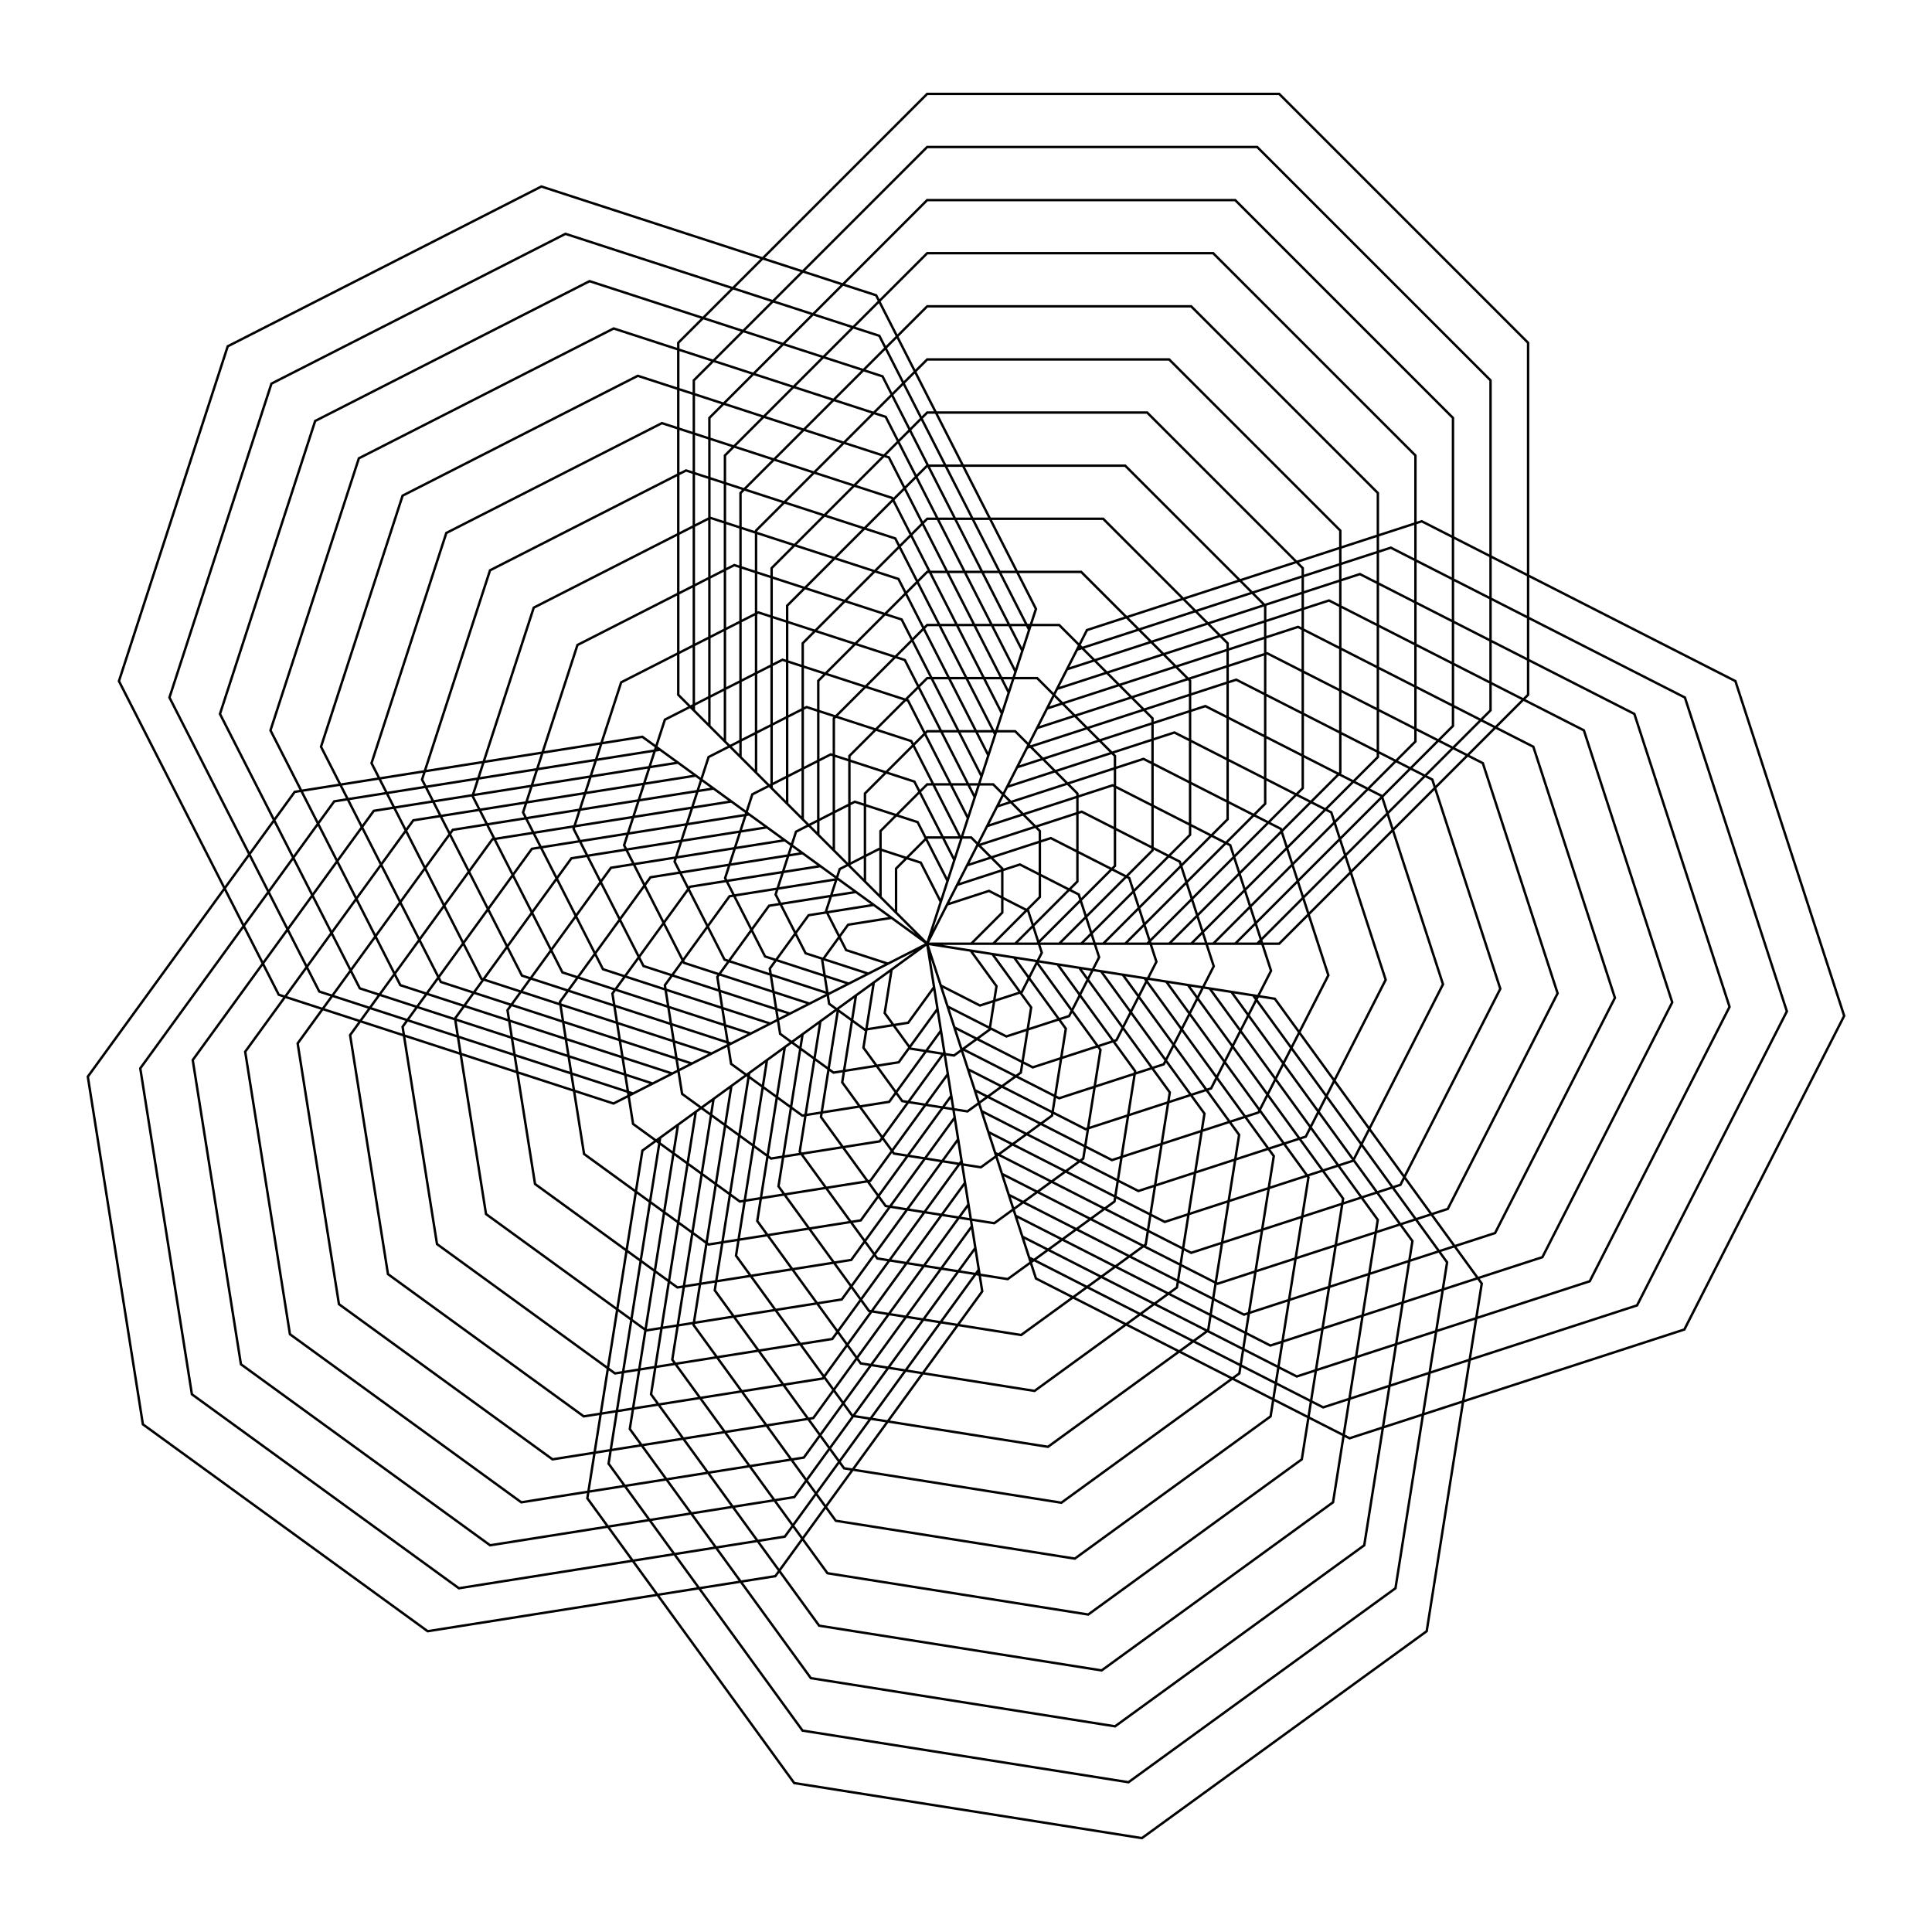 <?xml version="1.0" encoding="UTF-8"?>
<!DOCTYPE svg PUBLIC "-//W3C//DTD SVG 1.1//EN"
    "http://www.w3.org/Graphics/SVG/1.1/DTD/svg11.dtd">
<svg xmlns="http://www.w3.org/2000/svg" xmlns:xlink="http://www.w3.org/1999/xlink" version="1.1" width="400.0" height="400.0" viewBox="0 0 400 400"><g fill="rgb(0,0,0)" fill-opacity="0" fill-rule="nonzero" font-family="Sans" font-size="1" font-style="normal" opacity="1" stroke="rgb(0,0,0)" stroke-opacity="1" stroke-width="0.5" stroke-linecap="butt" stroke-linejoin="miter" text-anchor="middle"><path d="M 191.962,195.383 h 9.11 l 6.442,-6.442 l 5.578222436610849e-16,-9.11 l -6.442,-6.442 l -9.11,-1.1156444873221697e-15 l -6.442,6.442 l -1.6734667309832545e-15,9.11 l 6.442,6.442 l 2.815,-8.664 l -4.136,-8.117 l -8.664,-2.815 l -8.117,4.136 l -2.815,8.664 l 4.136,8.117 l 8.664,2.815 l 8.117,-4.136 l -7.37,-5.355 l -8.998,1.425 l -5.355,7.37 l 1.425,8.998 l 7.37,5.355 l 8.998,-1.425 l 5.355,-7.37 l -1.425,-8.998 l -7.37,5.355 l -1.425,8.998 l 5.355,7.37 l 8.998,1.425 l 7.37,-5.355 l 1.425,-8.998 l -5.355,-7.37 l -8.998,-1.425 l 2.815,8.664 l 8.117,4.136 l 8.664,-2.815 l 4.136,-8.117 l -2.815,-8.664 l -8.117,-4.136 l -8.664,2.815 l -4.136,8.117 l 13.665,2.0081600771799053e-14 l 9.663,-9.663 l -3.3553917660520193e-15,-13.665 l -9.663,-9.663 l -13.665,2.679238430390309e-14 l -9.663,9.663 l -4.6865526771616643e-14,13.665 l 9.663,9.663 l 4.223,-12.996 l -6.204,-12.176 l -12.996,-4.223 l -12.176,6.204 l -4.223,12.996 l 6.204,12.176 l 12.996,4.223 l 12.176,-6.204 l -11.055,-8.032 l -13.497,2.138 l -8.032,11.055 l 2.138,13.497 l 11.055,8.032 l 13.497,-2.138 l 8.032,-11.055 l -2.138,-13.497 l -11.055,8.032 l -2.138,13.497 l 8.032,11.055 l 13.497,2.138 l 11.055,-8.032 l 2.138,-13.497 l -8.032,-11.055 l -13.497,-2.138 l 4.223,12.996 l 12.176,6.204 l 12.996,-4.223 l 6.204,-12.176 l -4.223,-12.996 l -12.176,-6.204 l -12.996,4.223 l -6.204,12.176 l 18.22,5.3550935391464145e-14 l 12.883,-12.883 l 1.5176148349215713e-13,-18.22 l -12.883,-12.883 l -18.22,8.947711376138718e-15 l -12.883,12.883 l -8.926283672455425e-14,18.22 l 12.883,12.883 l 5.63,-17.328 l -8.272,-16.234 l -17.328,-5.63 l -16.234,8.272 l -5.63,17.328 l 8.272,16.234 l 17.328,5.63 l 16.234,-8.272 l -14.74,-10.709 l -17.996,2.85 l -10.709,14.74 l 2.85,17.996 l 14.74,10.709 l 17.996,-2.85 l 10.709,-14.74 l -2.85,-17.996 l -14.74,10.709 l -2.85,17.996 l 10.709,14.74 l 17.996,2.85 l 14.74,-10.709 l 2.85,-17.996 l -10.709,-14.74 l -17.996,-2.85 l 5.63,17.328 l 16.234,8.272 l 17.328,-5.63 l 8.272,-16.234 l -5.63,-17.328 l -16.234,-8.272 l -17.328,5.63 l -8.272,16.234 l 22.775,1.0040800385899528e-13 l 16.104,-16.104 l 2.231711889848615e-13,-22.775 l -16.104,-16.104 l -22.775,-2.2284695399491697e-14 l -16.104,16.104 l -1.450478805253579e-13,22.775 l 16.104,16.104 l 7.038,-21.66 l -10.34,-20.293 l -21.66,-7.038 l -20.293,10.34 l -7.038,21.66 l 10.34,20.293 l 21.66,7.038 l 20.293,-10.34 l -18.425,-13.387 l -22.494,3.563 l -13.387,18.425 l 3.563,22.494 l 18.425,13.387 l 22.494,-3.563 l 13.387,-18.425 l -3.563,-22.494 l -18.425,13.387 l -3.563,22.494 l 13.387,18.425 l 22.494,3.563 l 18.425,-13.387 l 3.563,-22.494 l -13.387,-18.425 l -22.494,-3.563 l 7.038,21.66 l 20.293,10.34 l 21.66,-7.038 l 10.34,-20.293 l -7.038,-21.66 l -20.293,-10.34 l -21.66,7.038 l -10.34,20.293 l 27.33,1.6065280617439242e-13 l 19.325,-19.325 l 3.079686283254319e-13,-27.33 l -19.325,-19.325 l -27.33,-4.552844504764714e-13 l -19.325,19.325 l 1.7415895627945563e-13,27.33 l 19.325,19.325 l 8.445,-25.992 l -12.407,-24.351 l -25.992,-8.445 l -24.351,12.407 l -8.445,25.992 l 12.407,24.351 l 25.992,8.445 l 24.351,-12.407 l -22.11,-16.064 l -26.993,4.275 l -16.064,22.11 l 4.275,26.993 l 22.11,16.064 l 26.993,-4.275 l 16.064,-22.11 l -4.275,-26.993 l -22.11,16.064 l -4.275,26.993 l 16.064,22.11 l 26.993,4.275 l 22.11,-16.064 l 4.275,-26.993 l -16.064,-22.11 l -26.993,-4.275 l 8.445,25.992 l 24.351,12.407 l 25.992,-8.445 l 12.407,-24.351 l -8.445,-25.992 l -24.351,-12.407 l -25.992,8.445 l -12.407,24.351 l 31.885,6.87394892533386e-13 l 22.546,-22.546 l -4.6955748681862076e-14,-31.885 l -22.546,-22.546 l -31.885,-1.2491271049435063e-13 l -22.546,22.546 l -2.9678116967056336e-13,31.885 l 22.546,22.546 l 9.853,-30.324 l -14.475,-28.41 l -30.324,-9.853 l -28.41,14.475 l -9.853,30.324 l 14.475,28.41 l 30.324,9.853 l 28.41,-14.475 l -25.795,-18.741 l -31.492,4.988 l -18.741,25.795 l 4.988,31.492 l 25.795,18.741 l 31.492,-4.988 l 18.741,-25.795 l -4.988,-31.492 l -25.795,18.741 l -4.988,31.492 l 18.741,25.795 l 31.492,4.988 l 25.795,-18.741 l 4.988,-31.492 l -18.741,-25.795 l -31.492,-4.988 l 9.853,30.324 l 28.41,14.475 l 30.324,-9.853 l 14.475,-28.41 l -9.853,-30.324 l -28.41,-14.475 l -30.324,9.853 l -14.475,28.41 l 36.44,3.213056123487849e-13 l 25.767,-25.767 l 5.177267085501708e-13,-36.44 l -25.767,-25.767 l -36.44,-7.141478047515569e-13 l -25.767,25.767 l 1.2511007092301253e-13,36.44 l 25.767,25.767 l 11.26,-34.656 l -16.543,-32.468 l -34.656,-11.26 l -32.468,16.543 l -11.26,34.656 l 16.543,32.468 l 34.656,11.26 l 32.468,-16.543 l -29.48,-21.419 l -35.991,5.7 l -21.419,29.48 l 5.7,35.991 l 29.48,21.419 l 35.991,-5.7 l 21.419,-29.48 l -5.7,-35.991 l -29.48,21.419 l -5.7,35.991 l 21.419,29.48 l 35.991,5.7 l 29.48,-21.419 l 5.7,-35.991 l -21.419,-29.48 l -35.991,-5.7 l 11.26,34.656 l 32.468,16.543 l 34.656,-11.26 l 16.543,-32.468 l -11.26,-34.656 l -32.468,-16.543 l -34.656,11.26 l -16.543,32.468 l 40.995,-1.6085580547244468e-13 l 28.988,-28.988 l 6.011792775411452e-14,-40.995 l -28.988,-28.988 l -40.995,-2.810916609806737e-13 l -28.988,28.988 l -5.020653942072328e-13,40.995 l 28.988,28.988 l 12.668,-38.988 l -18.611,-36.527 l -38.988,-12.668 l -36.527,18.611 l -12.668,38.988 l 18.611,36.527 l 38.988,12.668 l 36.527,-18.611 l -33.165,-24.096 l -40.49,6.413 l -24.096,33.165 l 6.413,40.49 l 33.165,24.096 l 40.49,-6.413 l 24.096,-33.165 l -6.413,-40.49 l -33.165,24.096 l -6.413,40.49 l 24.096,33.165 l 40.49,6.413 l 33.165,-24.096 l 6.413,-40.49 l -24.096,-33.165 l -40.49,-6.413 l 12.668,38.988 l 36.527,18.611 l 38.988,-12.668 l 18.611,-36.527 l -12.668,-38.988 l -36.527,-18.611 l -38.988,12.668 l -18.611,36.527 l 45.55,5.355093539146415e-13 l 32.208,-32.208 l 7.810357241663739e-13,-45.55 l -32.208,-32.208 l -45.55,-1.0265620944181065e-12 l -32.208,32.208 l -1.272088464669839e-12,45.55 l 32.208,32.208 l 14.076,-43.32 l -20.679,-40.585 l -43.32,-14.076 l -40.585,20.679 l -14.076,43.32 l 20.679,40.585 l 43.32,14.076 l 40.585,-20.679 l -36.85,-26.773 l -44.989,7.126 l -26.773,36.85 l 7.126,44.989 l 36.85,26.773 l 44.989,-7.126 l 26.773,-36.85 l -7.126,-44.989 l -36.85,26.773 l -7.126,44.989 l 26.773,36.85 l 44.989,7.126 l 36.85,-26.773 l 7.126,-44.989 l -26.773,-36.85 l -44.989,-7.126 l 14.076,43.32 l 40.585,20.679 l 43.32,-14.076 l 20.679,-40.585 l -14.076,-43.32 l -40.585,-20.679 l -43.32,14.076 l -20.679,40.585 l 50.105,1.3747221186340881e-12 l 35.429,-35.429 l 1.644801125910994e-12,-50.105 l -35.429,-35.429 l -50.105,-1.9148801331878995e-12 l -35.429,35.429 l 6.631580321940718e-13,50.105 l 35.429,35.429 l 15.483,-47.652 l -22.747,-44.644 l -47.652,-15.483 l -44.644,22.747 l -15.483,47.652 l 22.747,44.644 l 47.652,15.483 l 44.644,-22.747 l -40.535,-29.451 l -49.488,7.838 l -29.451,40.535 l 7.838,49.488 l 40.535,29.451 l 49.488,-7.838 l 29.451,-40.535 l -7.838,-49.488 l -40.535,29.451 l -7.838,49.488 l 29.451,40.535 l 49.488,7.838 l 40.535,-29.451 l 7.838,-49.488 l -29.451,-40.535 l -49.488,-7.838 l 15.483,47.652 l 44.644,22.747 l 47.652,-15.483 l 22.747,-44.644 l -15.483,-47.652 l -44.644,-22.747 l -47.652,15.483 l -22.747,44.644 l 54.66,2.3567824886858953e-12 l 38.65,-38.65 l -4.556227826398918e-13,-54.66 l -38.65,-38.65 l -54.66,1.6099113833781282e-13 l -38.65,38.65 l -1.3364050596426609e-13,54.66 l 38.65,38.65 l 16.891,-51.984 l -24.815,-48.702 l -51.984,-16.891 l -48.702,24.815 l -16.891,51.984 l 24.815,48.702 l 51.984,16.891 l 48.702,-24.815 l -44.221,-32.128 l -53.987,8.551 l -32.128,44.221 l 8.551,53.987 l 44.221,32.128 l 53.987,-8.551 l 32.128,-44.221 l -8.551,-53.987 l -44.221,32.128 l -8.551,53.987 l 32.128,44.221 l 53.987,8.551 l 44.221,-32.128 l 8.551,-53.987 l -32.128,-44.221 l -53.987,-8.551 l 16.891,51.984 l 48.702,24.815 l 51.984,-16.891 l 24.815,-48.702 l -16.891,-51.984 l -48.702,-24.815 l -51.984,16.891 l -24.815,48.702 l 59.215,1.15733805473208e-13 l 41.871,-41.871 l 4.3491808680046015e-13,-59.215 l -41.871,-41.871 l -59.215,-7.541023681277123e-13 l -41.871,41.871 l -1.0732866494549646e-12,59.215 l 41.871,41.871 l 18.298,-56.316 l -26.883,-52.761 l -56.316,-18.298 l -52.761,26.883 l -18.298,56.316 l 26.883,52.761 l 56.316,18.298 l 52.761,-26.883 l -47.906,-34.805 l -58.486,9.263 l -34.805,47.906 l 9.263,58.486 l 47.906,34.805 l 58.486,-9.263 l 34.805,-47.906 l -9.263,-58.486 l -47.906,34.805 l -9.263,58.486 l 34.805,47.906 l 58.486,9.263 l 47.906,-34.805 l 9.263,-58.486 l -34.805,-47.906 l -58.486,-9.263 l 18.298,56.316 l 52.761,26.883 l 56.316,-18.298 l 26.883,-52.761 l -18.298,-56.316 l -52.761,-26.883 l -56.316,18.298 l -26.883,52.761 l 63.77,1.1245696432207473e-12 l 45.092,-45.092 l 1.4683065615731725e-12,-63.77 l -45.092,-45.092 l -63.77,-1.812043479925598e-12 l -45.092,45.092 l -2.1557803982780234e-12,63.77 l 45.092,45.092 l 19.706,-60.648 l -28.951,-56.819 l -60.648,-19.706 l -56.819,28.951 l -19.706,60.648 l 28.951,56.819 l 60.648,19.706 l 56.819,-28.951 l -51.591,-37.483 l -62.984,9.976 l -37.483,51.591 l 9.976,62.984 l 51.591,37.483 l 62.984,-9.976 l 37.483,-51.591 l -9.976,-62.984 l -51.591,37.483 l -9.976,62.984 l 37.483,51.591 l 62.984,9.976 l 51.591,-37.483 l 9.976,-62.984 l -37.483,-51.591 l -62.984,-9.976 l 19.706,60.648 l 56.819,28.951 l 60.648,-19.706 l 28.951,-56.819 l -19.706,-60.648 l -56.819,-28.951 l -60.648,19.706 l -28.951,56.819 l 68.324,2.2762530863006466e-12 l 48.313,-48.313 l 2.644542641678245e-12,-68.324 l -48.313,-48.313 l -68.324,-3.012832197055844e-12 l -48.313,48.313 l 5.026743921013896e-13,68.324 l 48.313,48.313 l 21.113,-64.98 l -31.019,-60.878 l -64.98,-21.113 l -60.878,31.019 l -21.113,64.98 l 31.019,60.878 l 64.98,21.113 l 60.878,-31.019 l -55.276,-40.16 l -67.483,10.688 l -40.16,55.276 l 10.688,67.483 l 55.276,40.16 l 67.483,-10.688 l 40.16,-55.276 l -10.688,-67.483 l -55.276,40.16 l -10.688,67.483 l 40.16,55.276 l 67.483,10.688 l 55.276,-40.16 l 10.688,-67.483 l -40.16,-55.276 l -67.483,-10.688 l 21.113,64.98 l 60.878,31.019 l 64.98,-21.113 l 31.019,-60.878 l -21.113,-64.98 l -60.878,-31.019 l -64.98,21.113 l -31.019,60.878 l 72.879,-5.719317527909144e-13 l 51.534,-51.534 l 3.963626327115679e-12,-72.879 l -51.534,-51.534 l -72.879,-2.1375263201462942e-13 l -51.534,51.534 l -4.749310711921222e-12,72.879 l 51.534,51.534 l 22.521,-69.312 l -33.087,-64.936 l -69.312,-22.521 l -64.936,33.087 l -22.521,69.312 l 33.087,64.936 l 69.312,22.521 l 64.936,-33.087 l -58.961,-42.837 l -71.982,11.401 l -42.837,58.961 l 11.401,71.982 l 58.961,42.837 l 71.982,-11.401 l 42.837,-58.961 l -11.401,-71.982 l -58.961,42.837 l -11.401,71.982 l 42.837,58.961 l 71.982,11.401 l 58.961,-42.837 l 11.401,-71.982 l -42.837,-58.961 l -71.982,-11.401 l 22.521,69.312 l 64.936,33.087 l 69.312,-22.521 l 33.087,-64.936 l -22.521,-69.312 l -64.936,-33.087 l -69.312,22.521 l -33.087,64.936 " /></g></svg>